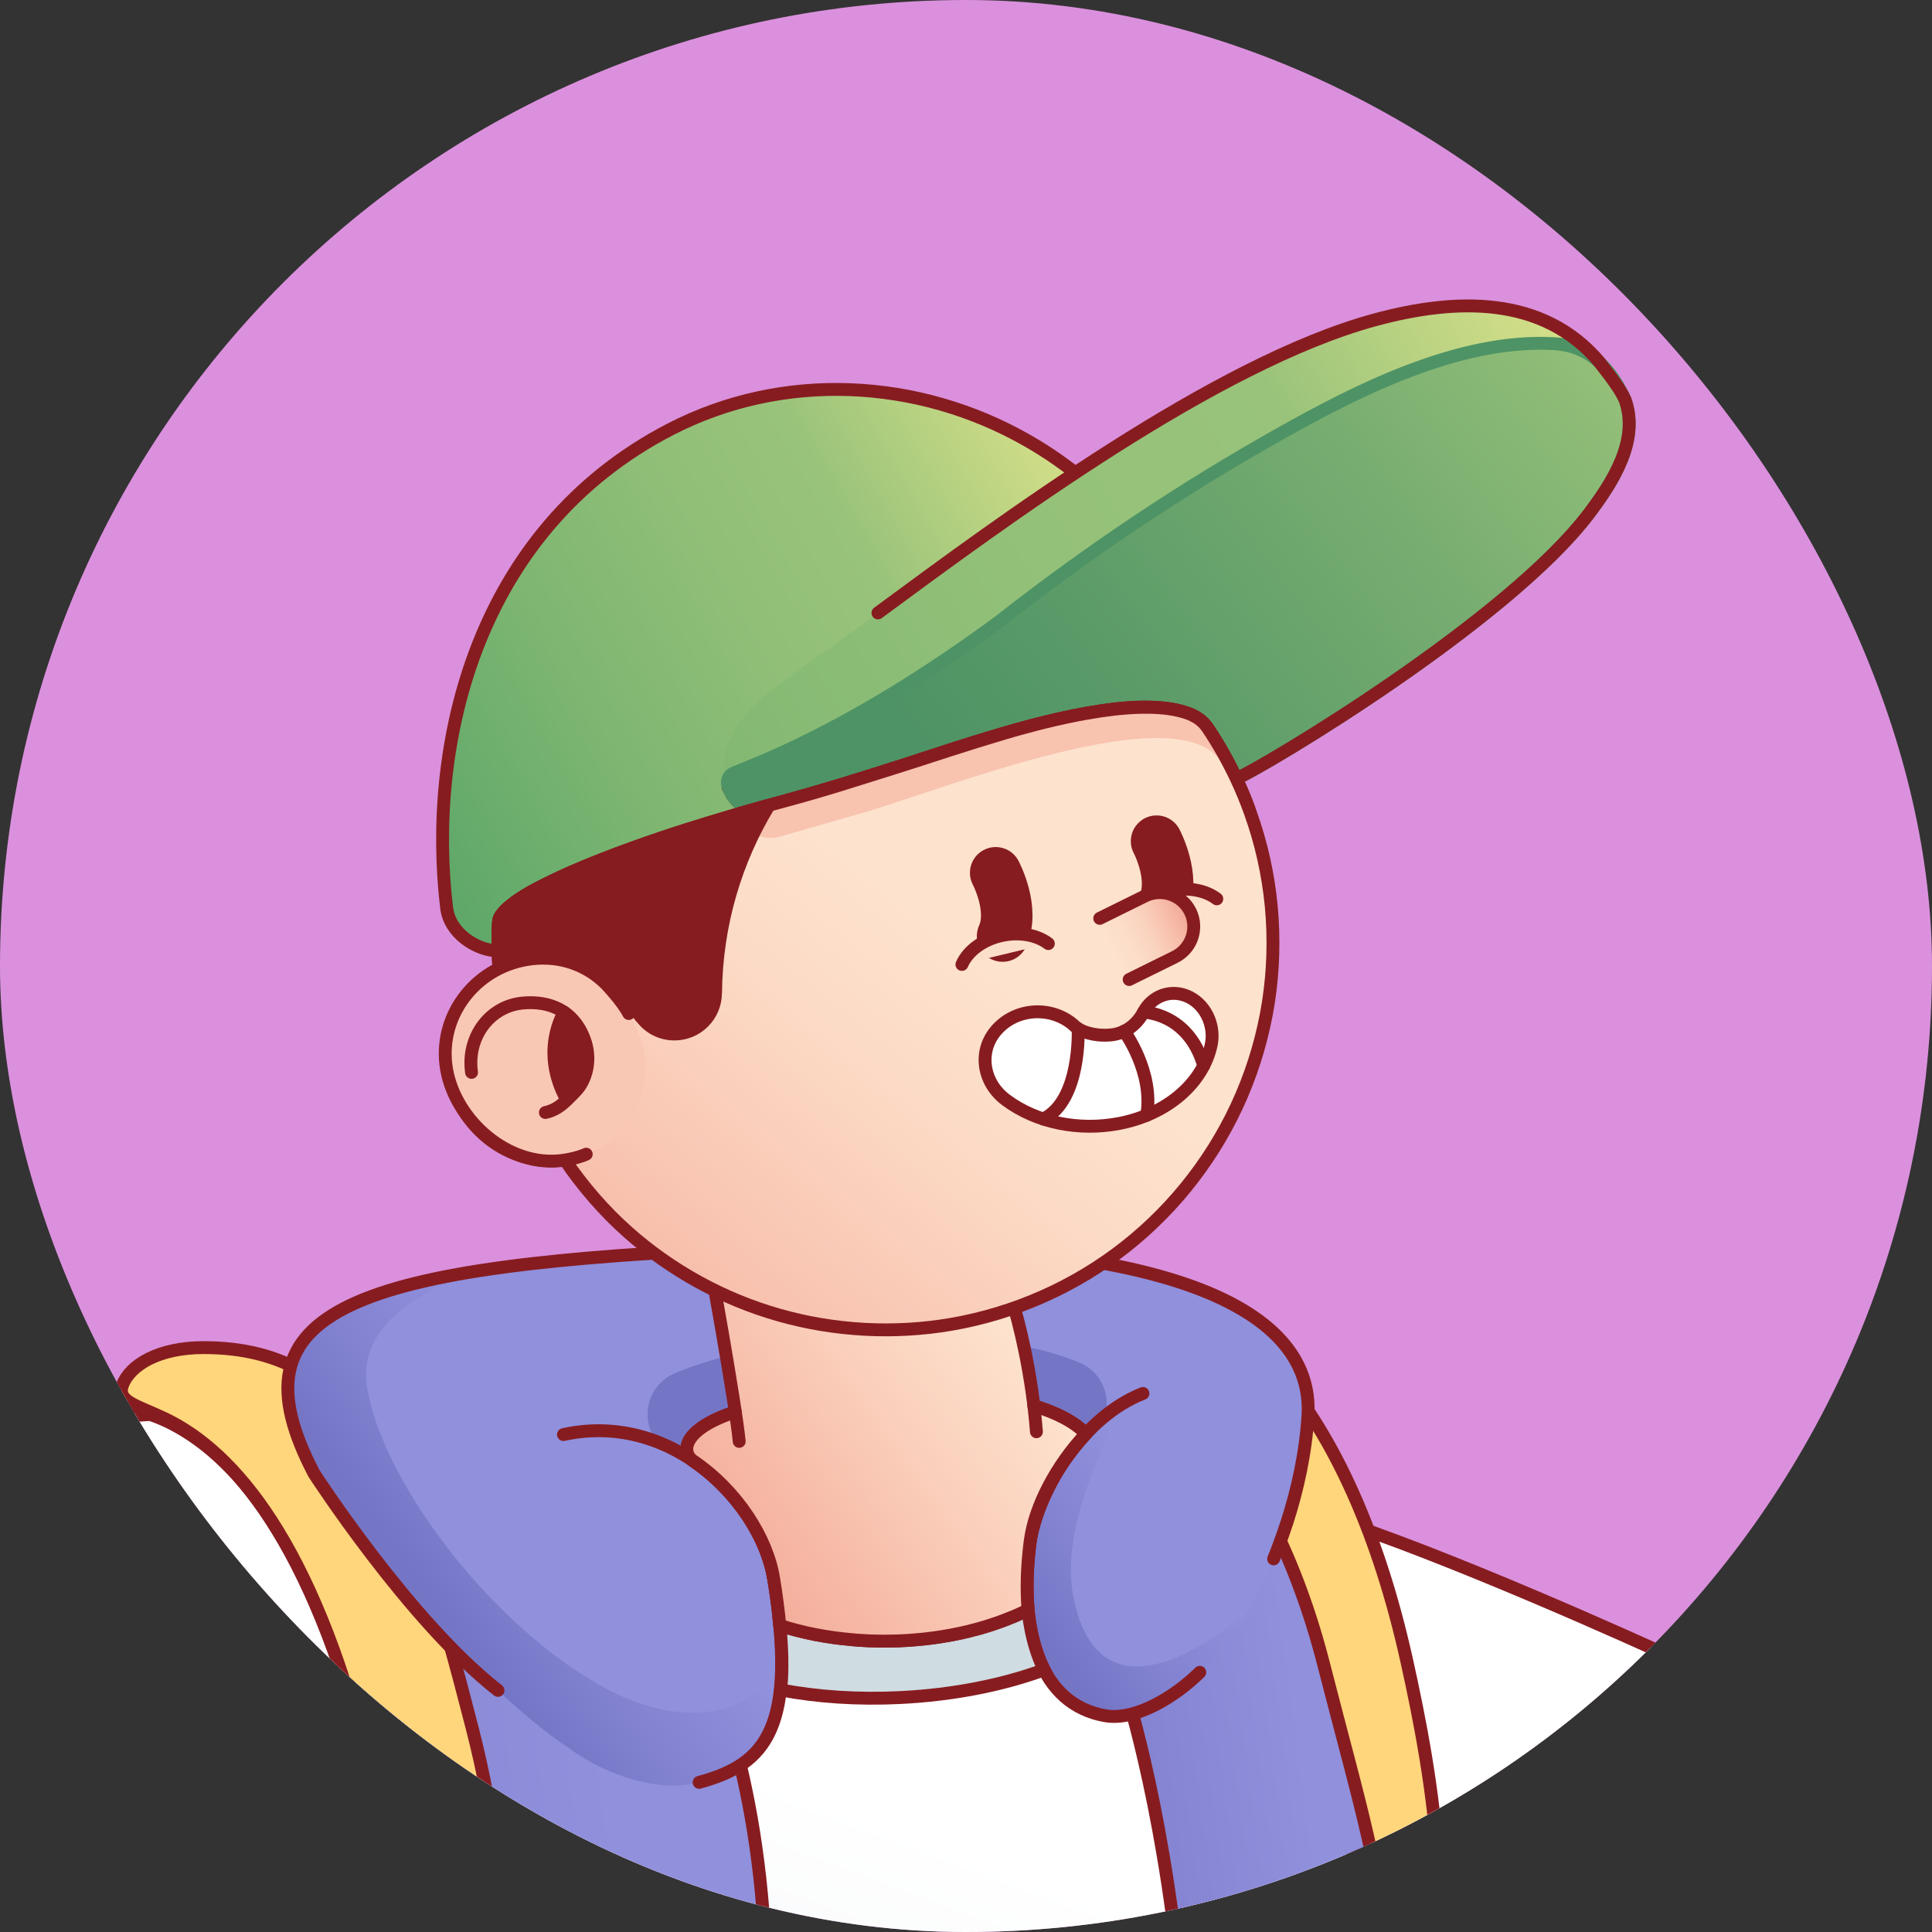 <svg width="150" height="150" viewBox="0 0 150 150" fill="none" xmlns="http://www.w3.org/2000/svg">
<rect x="0" y="0" width="150" height="150" fill="#333333" stroke="none"/>
<g clip-path="url(#clip0_94_898)">
<rect width="150" height="150" rx="75" fill="#DB90DD"/>
<path d="M22.347 142.045C3.856 143.512 -4.002 144.941 -14.466 147.091C-12.763 148.625 4.118 160.5 12.217 172.279C15.919 177.662 -7.655 193.474 -9.011 192.699C-32.051 179.517 -49.034 163.724 -54.803 155.26C-59.718 148.049 -60.236 137.559 -55.358 131.599C-46.745 121.076 -25.07 114.285 1.703 110.81C18.508 108.63 46.265 105.679 63.264 104.696C77.115 103.895 90.532 110.244 98.311 121.733C101.705 126.747 104.264 133.036 104.815 140.833C105.185 146.086 105.324 152.367 105.06 159.713C104.321 180.271 99.746 200.444 91.637 219.325C78.637 224.6 42.942 232.328 3.305 212.009C13.689 196.942 18.101 179.372 19.179 161.2C19.558 154.801 18.643 148.513 17.289 142.496" fill="url(#paint0_linear_94_898)"/>
<path d="M17.288 142.496C18.642 148.513 19.558 154.801 19.178 161.199C18.101 179.372 13.688 196.941 3.304 212.009C3.304 212.009 24.859 224.891 54.265 225.229C83.672 225.567 91.636 219.324 91.636 219.324C99.745 200.443 104.32 180.271 105.059 159.713C105.322 152.366 105.172 146.086 104.814 140.833" stroke="#871C20" stroke-miterlimit="10" stroke-linecap="round" stroke-linejoin="round"/>
<path d="M-9.011 192.699C-32.052 179.517 -49.035 163.724 -54.803 155.26C-59.718 148.049 -60.236 137.559 -55.358 131.599C-46.746 121.076 -25.07 114.285 1.702 110.811C23.842 107.937 58.238 108.811 68.748 109.527" stroke="#871C20" stroke-miterlimit="10" stroke-linecap="round" stroke-linejoin="round"/>
<path d="M22.347 142.045C3.856 143.512 -4.002 144.941 -14.466 147.091C-12.763 148.625 4.117 160.5 12.217 172.279" stroke="#871C20" stroke-miterlimit="10" stroke-linecap="round" stroke-linejoin="round"/>
<path d="M59.446 157.113C59.924 140.344 55.244 129.908 55.244 129.908C55.244 129.908 36.308 110.263 28.067 108.818C16.519 106.793 11.645 109.812 11.645 109.812C19.419 112.444 25.547 123.509 28.349 134.979C33.529 156.174 24.284 159.112 18.426 159.015C16.392 158.981 15.026 156.894 15.902 154.281C13.956 156.415 14.087 159.401 14.129 160.268C14.842 174.958 4.474 195.112 -0.616 203.814C-3.409 208.589 -5.586 212.085 -5.461 215.139C-5.336 218.193 -2.911 220.804 3.497 223.813C12.612 228.093 33.609 232.082 38.662 230.054C42.217 228.628 58.321 196.583 59.446 157.113Z" fill="url(#paint1_linear_94_898)"/>
<path d="M59.446 157.113C59.924 140.344 55.244 129.908 55.244 129.908C55.244 129.908 36.308 110.263 28.067 108.818C16.519 106.793 11.645 109.812 11.645 109.812C19.419 112.444 25.547 123.509 28.349 134.979C33.529 156.174 24.284 159.112 18.426 159.015C16.392 158.981 15.026 156.894 15.902 154.281C13.956 156.415 14.087 159.401 14.129 160.268C14.842 174.958 4.474 195.112 -0.616 203.814C-3.409 208.589 -5.586 212.085 -5.461 215.139C-5.336 218.193 -2.911 220.804 3.497 223.813C12.612 228.093 33.609 232.082 38.662 230.054C42.217 228.628 58.321 196.583 59.446 157.113Z" stroke="#871C20" stroke-miterlimit="10" stroke-linecap="round" stroke-linejoin="round"/>
<path d="M11.106 175.24C10.76 172.909 12.554 170.408 14.885 170.062C19.381 169.395 24.6 167.237 26.953 163.691C30.894 157.755 31.406 148.027 28.395 136.298C24.195 119.933 18.271 112.751 12.761 110.129C10.614 109.108 9.039 108.818 9.511 107.543C10.091 105.98 12.316 104.628 15.806 104.628C28.17 104.628 31.774 115.128 36.663 134.177C40.334 148.482 39.436 160.32 34.064 168.411C30.37 173.977 24.814 177.775 17.885 178.482C13.308 178.949 11.421 177.359 11.106 175.24Z" fill="#FFD67B" stroke="#871C20" stroke-miterlimit="10"/>
<path d="M106.157 219.415C100.509 218.149 91.082 217.46 84.96 218.646C82.878 217.019 84.016 214.729 84.016 214.729C100.475 171.802 87.421 131.294 87.421 131.294C86.316 121.612 91.305 113.959 94.6 111.081C97.193 108.819 96.013 108.316 99.929 118.169C105.998 133.442 108.218 152.561 108.829 160.645C110.082 177.127 111.34 214.161 106.157 219.415Z" fill="url(#paint2_linear_94_898)" stroke="#871C20" stroke-miterlimit="10"/>
<path d="M166.053 182.255C157.295 192.326 137.63 202.301 107.453 203.349C105.725 203.414 103.963 203.444 102.166 203.444C96.235 203.444 92.603 203.219 89.58 202.773C87.095 202.409 85.021 201.898 82.428 201.24C74.894 199.331 82.25 171.081 90.013 171.405C91.503 171.466 93.031 171.531 94.585 171.583C99.551 171.765 104.798 171.886 110.003 171.773C120.307 171.548 130.451 170.418 137.937 167.028C133.858 165.028 118.933 159.772 108.169 153.871C107.138 145.173 105.195 133.246 101.577 122.001C100.815 119.633 100.049 118.005 99.607 116.81C102.642 117.329 107.123 118.866 113.643 121.693C118.306 123.715 123.298 125.711 128.555 128.088C143.83 135.003 164.801 148.827 169.343 154.014C176.241 161.885 175.613 171.263 166.053 182.255Z" fill="url(#paint3_linear_94_898)"/>
<path d="M99.606 116.811C107.065 118.522 123.299 125.711 128.554 128.089C143.829 135.001 164.803 148.827 169.347 154.015C176.24 161.885 175.614 171.262 166.054 182.255C156.795 192.904 135.344 203.444 102.166 203.444C91.359 203.444 88.178 202.697 82.43 201.241C74.896 199.333 82.254 171.082 90.016 171.407C105.689 172.064 125.493 172.66 137.938 167.029C133.862 165.032 118.933 159.772 108.171 153.872" stroke="#871C20" stroke-miterlimit="10" stroke-linecap="round" stroke-linejoin="round"/>
<path d="M108.122 154.978C107.201 145.018 105.77 140.911 102.765 129.202C98.565 112.837 89.568 104.386 82.74 104.386C82.657 104.386 76.552 103.926 76.48 101.571C76.409 99.215 80.865 98.826 83.221 98.754C95.568 98.392 104.908 109.625 109.192 128.818C111.327 138.382 113.474 151.09 109.643 161.231C109.107 162.65 108.403 158.02 108.122 154.978Z" fill="#FFD67B" stroke="#871C20" stroke-miterlimit="10"/>
<path d="M101.55 109.904C102.068 101.366 89.94 95.609 59.104 96.871C27.066 98.183 17.688 101.618 24.383 114.407C26.808 119.039 37.771 131.537 43.962 135.57C46.81 137.744 51.053 139.249 54.278 138.382C59.518 136.974 61.923 134.069 60.063 122.539C59.561 119.428 57.253 115.756 53.822 113.424C52.546 112.557 52.926 109.292 65.005 108.188C72.394 107.513 81.348 108.188 84.309 111.319L84.311 111.323C82.046 113.742 80.345 116.915 79.991 119.633C79.051 126.834 80.811 132.314 85.785 133.204C89.542 133.877 94.052 129.44 96.024 126.411V126.411C98.008 123.727 101.125 116.914 101.55 109.904Z" fill="#9090DD"/>
<path d="M96.925 125.03C96.606 125.567 96.306 126.03 96.025 126.411C94.05 129.442 89.543 133.873 85.787 133.205C80.812 132.311 79.05 126.836 79.987 119.636C80.343 116.917 82.043 113.742 84.312 111.323L84.306 111.317C83.85 110.83 83.243 110.405 82.525 110.036L87.5 108.773C87.5 108.773 82.16 117.532 83.305 123.788C85.426 135.372 96.514 125.44 96.925 125.03Z" fill="url(#paint4_linear_94_898)"/>
<path d="M54.281 138.38C51.056 139.249 46.812 137.742 43.962 135.574C37.769 131.536 26.806 119.042 24.381 114.405C19.487 105.061 23.181 100.711 38.019 98.536C36.95 98.805 27.444 101.202 28.506 107.749C29.618 114.599 37.407 125.5 46.325 130.694C54.838 135.651 60.65 131.53 60.65 127.78C61.006 135.03 58.612 137.217 54.281 138.38Z" fill="url(#paint5_linear_94_898)"/>
<path d="M84.306 111.318C81.347 108.189 72.394 107.511 65.003 108.189C53.357 109.256 52.589 112.328 53.694 113.32C53.481 113.156 53.014 112.816 52.347 112.451C50.132 111.236 50.294 108.031 52.626 107.06C55.605 105.821 60.114 104.688 66.885 104.33C75.489 103.877 80.631 105.013 83.618 106.255C85.695 107.118 86.061 109.911 84.306 111.318Z" fill="#7575C6" stroke="#7575C6" stroke-miterlimit="10"/>
<path d="M98.883 121.031C99.341 119.963 99.928 118.171 99.928 118.171C100.746 115.631 101.375 112.784 101.55 109.904C102.068 101.365 89.94 95.608 59.104 96.871C27.066 98.182 17.688 101.618 24.383 114.406C24.383 114.406 31.788 125.867 38.663 131.242" stroke="#871C20" stroke-miterlimit="10" stroke-linecap="round" stroke-linejoin="round"/>
<path d="M54.278 138.382C59.518 136.974 61.923 134.07 60.063 122.54C59.561 119.429 57.253 115.756 53.821 113.424C52.546 112.557 52.926 109.292 65.004 108.189C72.394 107.513 81.348 108.189 84.309 111.319L84.311 111.323C82.046 113.742 80.345 116.915 79.991 119.634C79.051 126.834 80.811 132.314 85.785 133.205C88.133 133.625 91.193 131.768 93.151 129.839" stroke="#871C20" stroke-miterlimit="10" stroke-linecap="round" stroke-linejoin="round"/>
<path d="M43.746 111.379C52.391 109.495 59.158 116.933 60.062 122.54" stroke="#871C20" stroke-miterlimit="10" stroke-linecap="round" stroke-linejoin="round"/>
<path d="M88.738 108.188C84.183 109.966 80.734 115.406 79.99 119.633" stroke="#871C20" stroke-miterlimit="10" stroke-linecap="round" stroke-linejoin="round"/>
<path d="M81.069 129.642C77.881 130.817 74.044 131.592 69.881 131.798C66.563 131.961 63.413 131.736 60.606 131.205C60.875 128.986 60.544 126.198 60.544 126.198C61.425 126.48 62.35 126.717 63.313 126.911C63.381 126.923 63.45 126.936 63.525 126.948C63.819 127.005 64.119 127.055 64.425 127.098C64.719 127.148 65.019 127.186 65.319 127.217C65.419 127.236 65.519 127.248 65.619 127.248C65.869 127.28 66.119 127.305 66.375 127.323C66.438 127.33 66.507 127.336 66.569 127.342C66.856 127.361 67.144 127.38 67.431 127.392C67.494 127.392 67.556 127.398 67.625 127.398C67.969 127.411 68.313 127.417 68.663 127.417C68.925 127.417 69.188 127.411 69.45 127.405C69.713 127.398 69.969 127.392 70.231 127.373C70.419 127.367 70.606 127.355 70.8 127.336C71 127.323 71.207 127.305 71.406 127.286C71.707 127.261 72 127.223 72.294 127.186C72.544 127.155 72.794 127.123 73.038 127.08C73.594 126.998 74.138 126.892 74.675 126.773C74.831 126.736 74.981 126.705 75.138 126.667C75.281 126.63 75.425 126.598 75.569 126.555C75.881 126.48 76.188 126.392 76.494 126.298C76.75 126.223 77 126.142 77.244 126.055C77.756 125.886 78.25 125.692 78.731 125.492C78.944 125.405 79.156 125.311 79.363 125.211C79.513 125.142 79.669 125.067 79.819 124.992C79.819 124.992 80 127.517 81.069 129.642Z" fill="#CFDCE2" stroke="#871C20" stroke-miterlimit="10"/>
<path d="M79.987 119.636C79.737 121.561 79.681 123.367 79.818 124.992C79.668 125.067 79.512 125.142 79.362 125.211C79.156 125.311 78.943 125.404 78.731 125.492C78.25 125.692 77.756 125.886 77.243 126.054C77 126.142 76.75 126.223 76.493 126.298C76.187 126.392 75.881 126.479 75.568 126.554C75.425 126.598 75.281 126.629 75.137 126.667C74.981 126.704 74.831 126.736 74.675 126.773C74.137 126.892 73.593 126.998 73.037 127.079C72.793 127.123 72.543 127.154 72.293 127.186C72 127.223 71.706 127.261 71.406 127.286C71.206 127.304 71 127.323 70.8 127.336C70.606 127.354 70.418 127.367 70.231 127.373C69.968 127.392 69.712 127.398 69.45 127.404C69.187 127.411 68.925 127.417 68.662 127.417C68.312 127.417 67.968 127.411 67.625 127.398C67.556 127.398 67.493 127.392 67.431 127.392C67.143 127.379 66.856 127.361 66.568 127.342C66.506 127.336 66.437 127.329 66.375 127.323C66.118 127.304 65.868 127.279 65.618 127.248C65.518 127.248 65.418 127.236 65.318 127.217C65.018 127.186 64.718 127.148 64.425 127.098C64.118 127.054 63.818 127.004 63.525 126.948C63.45 126.936 63.381 126.923 63.312 126.911C62.35 126.717 61.425 126.479 60.543 126.198C60.437 125.086 60.281 123.873 60.062 122.542C59.562 119.429 57.256 115.754 53.818 113.423C52.918 112.811 52.843 111.011 57.087 109.617C57.062 109.479 57.043 109.336 57.025 109.192C57.006 109.048 56.981 108.898 56.956 108.742C56.956 108.723 56.95 108.704 56.95 108.686C56.9 108.398 56.856 108.104 56.806 107.804L56.787 107.673C56.056 103.161 54.95 97.079 54.95 97.079L75.281 90.598L78.518 100.761C78.987 102.242 79.65 104.829 80.1 107.911C80.131 108.129 80.162 108.354 80.193 108.579C80.218 108.767 80.243 108.954 80.268 109.148C82.012 109.673 83.425 110.386 84.306 111.317L84.312 111.323C82.043 113.742 80.343 116.917 79.987 119.636Z" fill="url(#paint6_linear_94_898)"/>
<path d="M57.391 111.909C57.149 109.18 54.951 97.079 54.951 97.079L75.28 90.598L78.521 100.763C79.15 102.737 80.121 106.693 80.468 111.161" stroke="#871C20" stroke-miterlimit="10" stroke-linecap="round" stroke-linejoin="round"/>
<path d="M56.702 61.454C73.016 55.404 91.634 48.732 91.634 48.732C90.677 43.943 86.677 38.141 79.697 34.17C71.292 29.388 60.827 28.788 52.035 33.338C36.876 41.183 33.157 57.859 34.675 70.48C34.919 72.504 37.039 73.796 38.668 73.831H38.673C38.654 73.086 38.664 72.346 38.706 71.607C38.706 71.526 38.725 71.446 38.749 71.365C38.8 71.2 38.895 71.057 39.005 70.924C40.437 69.378 42.509 68.596 44.377 67.705C45.952 67.018 47.554 66.401 49.171 65.818C52.201 64.703 55.288 63.788 58.389 62.901C57.477 62.623 56.978 62.016 56.702 61.454Z" fill="url(#paint7_linear_94_898)" stroke="#871C20" stroke-miterlimit="10"/>
<path d="M124.231 28.174C123.359 27.368 122.216 26.775 120.684 26.685C113.221 26.248 105.169 30.435 99.499 33.612C91.813 37.918 84.496 42.825 77.573 48.259C71.201 52.939 64.534 57.036 57.127 59.971C56.918 60.052 56.663 60.151 56.364 60.255C56.082 60.354 56.291 58.437 56.33 58.3C57.309 54.899 60.809 52.923 64.424 50.324C73.087 44.093 92.592 28.677 106.747 24.833C112.926 23.155 119.786 22.858 124.231 28.174Z" fill="url(#paint8_linear_94_898)"/>
<path d="M123.363 39.881C117.042 48.227 98.275 59.464 95.989 60.455C95.335 59.066 94.576 57.724 93.718 56.453H93.713C89.63 51.607 70.943 59.483 65.239 60.939C62.958 61.617 60.673 62.253 58.387 62.902C57.203 62.541 56.71 61.623 56.505 60.971C56.384 60.583 56.592 60.17 56.969 60.018C57.934 59.629 59.754 58.876 60.621 58.478C66.655 55.712 72.217 52.192 77.572 48.26C84.494 42.826 91.811 37.918 99.497 33.613C105.168 30.436 113.22 26.249 120.683 26.685C123.779 26.866 125.301 29.118 126.159 31.015C127.318 34.167 125.208 37.448 123.363 39.881Z" fill="url(#paint9_linear_94_898)" stroke="#4E9365" stroke-miterlimit="10"/>
<path d="M96.975 62.817C96.937 62.836 96.912 62.848 96.881 62.861C96.225 61.473 95.468 60.13 94.612 58.861H94.606C90.525 54.011 71.837 61.892 66.131 63.348C63.849 64.023 61.562 64.661 59.281 65.311C57.974 64.911 57.506 63.83 57.343 63.186C58.55 62.836 59.762 62.498 60.974 62.173C62.406 61.786 63.825 61.373 65.237 60.936C68.075 60.061 70.9 59.167 73.718 58.242C75.124 57.792 76.543 57.348 77.968 56.929C78.493 56.773 79.025 56.617 79.562 56.473C80.624 56.179 81.7 55.923 82.781 55.692C83.318 55.573 83.862 55.467 84.412 55.373C85.787 55.13 87.174 54.948 88.581 54.917C89.556 54.898 90.543 54.942 91.499 55.161C92.043 55.292 92.581 55.467 93.043 55.792C93.306 55.967 93.537 56.192 93.712 56.455H93.718C94.575 57.723 95.337 59.067 95.987 60.455C96.356 61.223 96.681 62.011 96.975 62.817Z" fill="#4E9365" stroke="#871C20" stroke-miterlimit="10" stroke-linecap="round" stroke-linejoin="round"/>
<path d="M58.389 62.901C60.674 62.252 62.96 61.617 65.241 60.938C70.945 59.483 89.632 51.606 93.714 56.453H93.719C94.577 57.723 95.336 59.065 95.99 60.455C98.276 59.464 117.044 48.226 123.364 39.881C125.209 37.448 127.319 34.167 126.162 31.014C125.626 29.83 124.023 27.981 124.232 28.173C119.786 22.858 112.926 23.155 106.747 24.832C94.367 28.194 77.894 40.41 68.162 47.588" stroke="#871C20" stroke-miterlimit="10" stroke-linecap="round" stroke-linejoin="round"/>
<path d="M98.702 70.388C98.469 67.904 97.924 65.453 97.08 63.101C96.757 62.2 96.397 61.318 95.989 60.455C95.335 59.066 94.576 57.724 93.718 56.453H93.713C93.537 56.192 93.305 55.969 93.044 55.789C92.579 55.467 92.044 55.291 91.499 55.163C90.541 54.945 89.555 54.898 88.578 54.916C87.174 54.949 85.785 55.13 84.41 55.371C83.865 55.466 83.319 55.571 82.779 55.689C81.698 55.921 80.626 56.182 79.559 56.476C79.024 56.619 78.493 56.77 77.966 56.927C76.544 57.349 75.126 57.79 73.718 58.245C70.901 59.165 68.075 60.061 65.239 60.938C63.826 61.374 62.404 61.787 60.972 62.171C58.981 62.707 57.003 63.271 55.031 63.878C54.499 64.039 53.973 64.205 53.442 64.376C52.01 64.831 50.587 65.309 49.169 65.817C47.553 66.4 45.95 67.016 44.376 67.704C43.276 68.188 42.194 68.705 41.146 69.298C40.624 69.596 40.112 69.914 39.648 70.293C39.411 70.483 39.188 70.687 39.003 70.924C38.894 71.056 38.799 71.199 38.747 71.364C38.723 71.445 38.704 71.526 38.704 71.606C38.662 72.346 38.653 73.086 38.671 73.83C38.682 74.39 38.715 74.95 38.758 75.51L38.758 75.511C38.622 75.583 38.49 75.662 38.36 75.743C38.315 75.771 38.269 75.798 38.225 75.827C38.1 75.908 37.977 75.991 37.858 76.079C37.821 76.106 37.784 76.136 37.748 76.164C37.377 76.447 37.036 76.763 36.726 77.108C36.676 77.164 36.626 77.219 36.578 77.276C36.497 77.372 36.418 77.469 36.342 77.569C36.288 77.64 36.237 77.713 36.186 77.786C36.118 77.881 36.049 77.976 35.986 78.074C35.885 78.233 35.789 78.395 35.7 78.561C35.656 78.644 35.617 78.729 35.576 78.814C35.521 78.924 35.468 79.036 35.419 79.149C35.383 79.235 35.347 79.322 35.314 79.409C35.266 79.534 35.222 79.661 35.181 79.788C35.156 79.865 35.13 79.941 35.108 80.019C35.049 80.221 34.998 80.426 34.957 80.634C34.948 80.678 34.944 80.723 34.936 80.766C34.904 80.941 34.879 81.118 34.861 81.296C34.853 81.369 34.848 81.442 34.843 81.516C34.831 81.675 34.824 81.836 34.822 81.998C34.822 82.068 34.82 82.136 34.821 82.206C34.826 82.434 34.837 82.663 34.862 82.894C34.862 82.896 34.863 82.898 34.864 82.9C35.32 86.982 38.849 90.187 42.956 90.121C43.213 90.117 43.522 90.094 43.855 90.056C45.255 92.116 46.892 94.013 48.753 95.666C52.12 98.654 56.159 100.878 60.498 102.106C64.837 103.339 69.469 103.576 73.869 102.817C76.321 102.395 78.729 101.66 81.01 100.645C83.291 99.631 85.444 98.331 87.402 96.786C89.356 95.24 91.124 93.448 92.637 91.466C94.154 89.484 95.425 87.317 96.406 85.022C97.388 82.727 98.085 80.313 98.474 77.848C98.859 75.381 98.934 72.868 98.702 70.388Z" fill="url(#paint10_linear_94_898)"/>
<path d="M96.975 62.817C96.937 62.836 96.912 62.848 96.881 62.861C96.225 61.473 95.468 60.13 94.612 58.861H94.606C90.525 54.011 71.837 61.892 66.131 63.348C64.257 63.903 62.379 64.432 60.503 64.963C59.147 65.348 57.701 64.57 57.348 63.205L57.343 63.186C58.55 62.836 59.762 62.498 60.974 62.173C62.406 61.786 63.825 61.373 65.237 60.936C68.075 60.061 70.9 59.167 73.718 58.242C75.124 57.792 76.543 57.348 77.968 56.929C78.493 56.773 79.025 56.617 79.562 56.473C80.624 56.179 81.7 55.923 82.781 55.692C83.318 55.573 83.862 55.467 84.412 55.373C85.787 55.13 87.174 54.948 88.581 54.917C89.556 54.898 90.543 54.942 91.499 55.161C92.043 55.292 92.581 55.467 93.043 55.792C93.306 55.967 93.537 56.192 93.712 56.455H93.718C94.575 57.723 95.337 59.067 95.987 60.455C96.356 61.223 96.681 62.011 96.975 62.817Z" fill="#F8C3AF"/>
<path d="M98.702 70.388C98.469 67.904 97.924 65.453 97.08 63.101C96.757 62.2 96.397 61.318 95.989 60.455C95.335 59.066 94.576 57.724 93.718 56.453H93.713C93.537 56.192 93.305 55.969 93.044 55.789C92.579 55.467 92.044 55.291 91.499 55.163C90.541 54.945 89.555 54.898 88.578 54.916C87.174 54.949 85.785 55.13 84.41 55.371C83.865 55.466 83.319 55.571 82.779 55.689C81.698 55.921 80.626 56.182 79.559 56.476C79.024 56.619 78.493 56.77 77.966 56.927C76.544 57.349 75.126 57.79 73.718 58.245C70.901 59.165 68.075 60.061 65.239 60.938C63.826 61.374 62.404 61.787 60.972 62.171C58.981 62.707 57.003 63.271 55.031 63.878C54.499 64.039 53.973 64.205 53.442 64.376C52.01 64.831 50.587 65.309 49.169 65.817C47.553 66.4 45.95 67.016 44.376 67.704C43.276 68.188 42.194 68.705 41.146 69.298C40.624 69.596 40.112 69.914 39.648 70.293C39.411 70.483 39.188 70.687 39.003 70.924C38.894 71.056 38.799 71.199 38.747 71.364C38.723 71.445 38.704 71.526 38.704 71.606C38.662 72.346 38.653 73.086 38.671 73.83C38.682 74.39 38.715 74.95 38.758 75.51L38.758 75.511C38.622 75.583 38.49 75.662 38.36 75.743C38.315 75.771 38.269 75.798 38.225 75.827C38.1 75.908 37.977 75.991 37.858 76.079C37.821 76.106 37.784 76.136 37.748 76.164C37.377 76.447 37.036 76.763 36.726 77.108C36.676 77.164 36.626 77.219 36.578 77.276C36.497 77.372 36.418 77.469 36.342 77.569C36.288 77.64 36.237 77.713 36.186 77.786C36.118 77.881 36.049 77.976 35.986 78.074C35.885 78.233 35.789 78.395 35.7 78.561C35.656 78.644 35.617 78.729 35.576 78.814C35.521 78.924 35.468 79.036 35.419 79.149C35.383 79.235 35.347 79.322 35.314 79.409C35.266 79.534 35.222 79.661 35.181 79.788C35.156 79.865 35.13 79.941 35.108 80.019C35.049 80.221 34.998 80.426 34.957 80.634C34.948 80.678 34.944 80.723 34.936 80.766C34.904 80.941 34.879 81.118 34.861 81.296C34.853 81.369 34.848 81.442 34.843 81.516C34.831 81.675 34.824 81.836 34.822 81.998C34.822 82.068 34.82 82.136 34.821 82.206C34.826 82.434 34.837 82.663 34.862 82.894C34.862 82.896 34.863 82.898 34.864 82.9C35.32 86.982 38.849 90.187 42.956 90.121C43.213 90.117 43.522 90.094 43.855 90.056C45.255 92.116 46.892 94.013 48.753 95.666C52.12 98.654 56.159 100.878 60.498 102.106C64.837 103.339 69.469 103.576 73.869 102.817C76.321 102.395 78.729 101.66 81.01 100.645C83.291 99.631 85.444 98.331 87.402 96.786C89.356 95.24 91.124 93.448 92.637 91.466C94.154 89.484 95.425 87.317 96.406 85.022C97.388 82.727 98.085 80.313 98.474 77.848C98.859 75.381 98.934 72.868 98.702 70.388Z" stroke="#871C20" stroke-miterlimit="10" stroke-linecap="round" stroke-linejoin="round"/>
<path d="M77.305 67.764C77.305 67.764 78.802 70.569 77.842 72.675" stroke="#871C20" stroke-width="4" stroke-miterlimit="10" stroke-linecap="round" stroke-linejoin="round"/>
<path d="M89.796 65.309C89.796 65.309 91.293 68.114 90.333 70.219" stroke="#871C20" stroke-width="4" stroke-miterlimit="10" stroke-linecap="round" stroke-linejoin="round"/>
<path d="M87.762 71.404C88.221 70.353 89.402 69.457 90.912 69.146C92.294 68.862 93.616 69.136 94.472 69.786" fill="#FCDFCA"/>
<path d="M87.762 71.404C88.221 70.353 89.402 69.457 90.912 69.146C92.294 68.862 93.616 69.136 94.472 69.786" stroke="#871C20" stroke-miterlimit="10" stroke-linecap="round" stroke-linejoin="round"/>
<path d="M86.902 87.224C83.814 87.822 80.493 87.19 78.092 85.39C76.275 84.029 75.902 81.538 77.449 79.883C79.075 78.143 81.852 78.153 83.465 79.686C83.879 80.08 84.908 80.454 86.159 80.359C86.182 80.357 86.205 80.355 86.227 80.353C87.364 80.251 88.268 79.545 88.778 78.585C89.43 77.357 90.796 76.813 92.083 77.305C93.525 77.858 94.372 79.547 94.036 81.126C93.418 84.033 90.7 86.488 86.902 87.224Z" fill="white" stroke="#871C20" stroke-miterlimit="10" stroke-linecap="round" stroke-linejoin="round"/>
<path d="M85.383 71.301L88.905 69.561C90.217 68.93 91.792 69.482 92.423 70.793C93.054 72.105 92.502 73.679 91.191 74.311L87.668 76.05" fill="url(#paint11_linear_94_898)"/>
<path d="M85.383 71.301L88.905 69.561C90.217 68.93 91.792 69.482 92.423 70.793C93.054 72.105 92.502 73.679 91.191 74.311L87.668 76.05" stroke="#871C20" stroke-miterlimit="10" stroke-linecap="round" stroke-linejoin="round"/>
<path d="M87.277 80.059C87.277 80.059 89.607 83.214 89.034 86.59" stroke="#871C20" stroke-miterlimit="10" stroke-linecap="round" stroke-linejoin="round"/>
<path d="M83.707 79.866C83.707 79.866 83.965 85.426 81.002 86.879" stroke="#871C20" stroke-miterlimit="10" stroke-linecap="round" stroke-linejoin="round"/>
<path d="M88.779 78.585C88.779 78.585 92.253 78.614 93.455 82.741" stroke="#871C20" stroke-miterlimit="10" stroke-linecap="round" stroke-linejoin="round"/>
<path d="M59.712 62.517C57.125 66.773 55.612 71.748 55.556 77.086H55.55C55.55 78.855 54.125 80.28 52.362 80.28C51.312 80.28 50.388 79.78 49.806 78.992L49.8 78.998H49.794C49.144 78.155 48.362 77.392 47.456 76.748C45.919 75.248 43.744 74.423 41.438 74.68C41.362 74.686 41.281 74.698 41.206 74.711C40.35 74.705 39.519 74.823 38.731 75.055L38.725 75.048C38.7 74.642 38.675 74.236 38.675 73.83C38.656 73.086 38.663 72.348 38.706 71.605C38.706 71.53 38.725 71.448 38.75 71.367C38.8 71.198 38.894 71.055 39.006 70.923C39.188 70.686 39.413 70.486 39.65 70.292C40.112 69.917 40.625 69.598 41.15 69.298C42.194 68.705 43.275 68.186 44.375 67.705C45.95 67.017 47.556 66.398 49.169 65.817C50.587 65.311 52.013 64.83 53.444 64.373C53.975 64.205 54.5 64.042 55.031 63.88C56.587 63.398 58.144 62.948 59.712 62.517Z" fill="#871C20" stroke="#871C20" stroke-miterlimit="10" stroke-linecap="round" stroke-linejoin="round"/>
<path d="M74.683 74.879C75.142 73.828 76.323 72.932 77.834 72.621C79.216 72.336 80.537 72.611 81.393 73.26" fill="#FCDFCA"/>
<path d="M74.683 74.879C75.142 73.828 76.323 72.932 77.834 72.621C79.216 72.336 80.537 72.611 81.393 73.26" stroke="#871C20" stroke-miterlimit="10" stroke-linecap="round" stroke-linejoin="round"/>
<path d="M34.619 82.658C35.103 86.693 39.323 90.614 43.479 90.113C48.25 89.539 50.642 85.441 50.03 81.843C49.349 77.835 45.424 73.948 41.268 74.447C37.111 74.945 34.135 78.621 34.619 82.658Z" fill="#F9C8B5"/>
<path d="M48.817 78.689C48.275 77.673 47.072 76.422 47.072 76.422C45.627 74.966 43.578 74.169 41.268 74.446C37.111 74.945 34.135 78.621 34.619 82.657C35.103 86.693 39.103 90.438 43.28 90.134C43.852 90.092 44.83 89.918 45.515 89.61" stroke="#871C20" stroke-miterlimit="10" stroke-linecap="round" stroke-linejoin="round"/>
<path d="M36.611 83.26C36.226 80.539 37.996 78.129 40.565 77.878C42.662 77.673 44.483 78.486 45.279 80.465C45.763 81.665 45.67 83.032 44.976 84.125C44.506 84.865 43.684 86.097 42.344 86.374" stroke="#871C20" stroke-miterlimit="10" stroke-linecap="round" stroke-linejoin="round"/>
<path d="M44.009 85.4C44.009 85.4 44.751 84.716 44.997 84.35C45.718 83.274 45.834 81.865 45.351 80.663C45.009 79.815 44.456 79.129 43.802 78.586C43.802 78.587 41.876 81.577 44.009 85.4Z" fill="#871C20" stroke="#871C20" stroke-miterlimit="10" stroke-linecap="round" stroke-linejoin="round"/>
<path d="M80.268 109.148C82.012 109.673 83.425 110.386 84.306 111.317L84.312 111.323C82.043 113.742 80.343 116.917 79.987 119.636C79.737 121.561 79.681 123.367 79.818 124.992C79.668 125.067 79.512 125.142 79.362 125.211C79.156 125.311 78.943 125.405 78.731 125.492C78.25 125.692 77.756 125.886 77.243 126.055C77 126.142 76.75 126.223 76.493 126.298C76.187 126.392 75.881 126.48 75.568 126.555C75.425 126.598 75.281 126.63 75.137 126.667C74.981 126.705 74.831 126.736 74.675 126.773C74.137 126.892 73.593 126.998 73.037 127.08C72.793 127.123 72.543 127.155 72.293 127.186C72 127.223 71.706 127.261 71.406 127.286C71.206 127.305 71 127.323 70.8 127.336C70.606 127.355 70.418 127.367 70.231 127.373C69.968 127.392 69.712 127.398 69.45 127.405C69.187 127.411 68.925 127.417 68.662 127.417C68.312 127.417 67.968 127.411 67.625 127.398C67.556 127.398 67.493 127.392 67.431 127.392C67.143 127.38 66.856 127.361 66.568 127.342C66.506 127.336 66.437 127.33 66.375 127.323C66.118 127.305 65.868 127.28 65.618 127.248C65.518 127.248 65.418 127.236 65.318 127.217C65.018 127.186 64.718 127.148 64.425 127.098C64.118 127.055 63.818 127.005 63.525 126.948C63.45 126.936 63.381 126.923 63.312 126.911C62.35 126.723 61.425 126.486 60.543 126.198C60.437 125.086 60.281 123.873 60.062 122.542C59.562 119.43 57.256 115.755 53.818 113.423C52.918 112.811 52.843 111.011 57.087 109.617" stroke="#871C20" stroke-miterlimit="10" stroke-linecap="round" stroke-linejoin="round"/>
</g>
<defs>
<linearGradient id="paint0_linear_94_898" x1="-4.36" y1="235.519" x2="56.478" y2="71.11" gradientUnits="userSpaceOnUse">
<stop stop-color="#D6E0E5"/>
<stop offset="0.28" stop-color="#E5EBEE"/>
<stop offset="0.65" stop-color="white"/>
</linearGradient>
<linearGradient id="paint1_linear_94_898" x1="-7.207" y1="173.903" x2="51.307" y2="166.181" gradientUnits="userSpaceOnUse">
<stop offset="0.091" stop-color="#7575C6"/>
<stop offset="0.468" stop-color="#8282D1"/>
<stop offset="1" stop-color="#9090DD"/>
</linearGradient>
<linearGradient id="paint2_linear_94_898" x1="78.908" y1="167.513" x2="104.919" y2="164.08" gradientUnits="userSpaceOnUse">
<stop offset="0.091" stop-color="#7575C6"/>
<stop offset="0.468" stop-color="#8282D1"/>
<stop offset="1" stop-color="#9090DD"/>
</linearGradient>
<linearGradient id="paint3_linear_94_898" x1="75.067" y1="211.017" x2="144.572" y2="137.056" gradientUnits="userSpaceOnUse">
<stop stop-color="#D6E0E5"/>
<stop offset="0.501" stop-color="#F1F5F6"/>
<stop offset="0.72" stop-color="white"/>
</linearGradient>
<linearGradient id="paint4_linear_94_898" x1="78.92" y1="126.697" x2="91.099" y2="117.586" gradientUnits="userSpaceOnUse">
<stop offset="0.091" stop-color="#7575C6"/>
<stop offset="0.468" stop-color="#8282D1"/>
<stop offset="1" stop-color="#9090DD"/>
</linearGradient>
<linearGradient id="paint5_linear_94_898" x1="32.998" y1="126.03" x2="47.589" y2="115.115" gradientUnits="userSpaceOnUse">
<stop offset="0.091" stop-color="#7575C6"/>
<stop offset="0.468" stop-color="#8282D1"/>
<stop offset="1" stop-color="#9090DD"/>
</linearGradient>
<linearGradient id="paint6_linear_94_898" x1="51.523" y1="122.439" x2="78.176" y2="103.277" gradientUnits="userSpaceOnUse">
<stop stop-color="#F2A290"/>
<stop offset="0.65" stop-color="#FACFBB"/>
<stop offset="0.999" stop-color="#FDE2CD"/>
</linearGradient>
<linearGradient id="paint7_linear_94_898" x1="-1.847" y1="82.86" x2="104.361" y2="22.55" gradientUnits="userSpaceOnUse">
<stop offset="0.274" stop-color="#55A366"/>
<stop offset="0.288" stop-color="#58A567"/>
<stop offset="0.443" stop-color="#7CB571"/>
<stop offset="0.571" stop-color="#91BF78"/>
<stop offset="0.653" stop-color="#99C37A"/>
<stop offset="0.681" stop-color="#A5C97D"/>
<stop offset="0.777" stop-color="#CCDB86"/>
<stop offset="0.865" stop-color="#E8E78D"/>
<stop offset="0.942" stop-color="#F9EF91"/>
<stop offset="1" stop-color="#FFF292"/>
</linearGradient>
<linearGradient id="paint8_linear_94_898" x1="15.877" y1="82.175" x2="145.686" y2="8.464" gradientUnits="userSpaceOnUse">
<stop offset="0.008" stop-color="#55A366"/>
<stop offset="0.156" stop-color="#6EAF6D"/>
<stop offset="0.34" stop-color="#86BA74"/>
<stop offset="0.51" stop-color="#94C179"/>
<stop offset="0.653" stop-color="#99C37A"/>
<stop offset="0.681" stop-color="#A5C97D"/>
<stop offset="0.777" stop-color="#CCDB86"/>
<stop offset="0.865" stop-color="#E8E78D"/>
<stop offset="0.942" stop-color="#F9EF91"/>
<stop offset="1" stop-color="#FFF292"/>
</linearGradient>
<linearGradient id="paint9_linear_94_898" x1="74.848" y1="62.33" x2="126.234" y2="23.716" gradientUnits="userSpaceOnUse">
<stop stop-color="#4E9365"/>
<stop offset="0.222" stop-color="#599A68"/>
<stop offset="0.61" stop-color="#76AC70"/>
<stop offset="1" stop-color="#99C37A"/>
</linearGradient>
<linearGradient id="paint10_linear_94_898" x1="32.95" y1="122.141" x2="93.748" y2="46.42" gradientUnits="userSpaceOnUse">
<stop offset="0.13" stop-color="#F2A290"/>
<stop offset="0.347" stop-color="#F8C3B0"/>
<stop offset="0.538" stop-color="#FCDAC5"/>
<stop offset="0.659" stop-color="#FDE2CD"/>
</linearGradient>
<linearGradient id="paint11_linear_94_898" x1="92.43" y1="70.835" x2="85.96" y2="73.913" gradientUnits="userSpaceOnUse">
<stop stop-color="#F2A290"/>
<stop offset="0.006" stop-color="#F2A391"/>
<stop offset="0.251" stop-color="#F7BEAB"/>
<stop offset="0.499" stop-color="#FAD2BE"/>
<stop offset="0.748" stop-color="#FCDEC9"/>
<stop offset="1" stop-color="#FDE2CD"/>
</linearGradient>
<clipPath id="clip0_94_898">
<rect width="150" height="150" rx="75" fill="white"/>
</clipPath>
</defs>
</svg>
